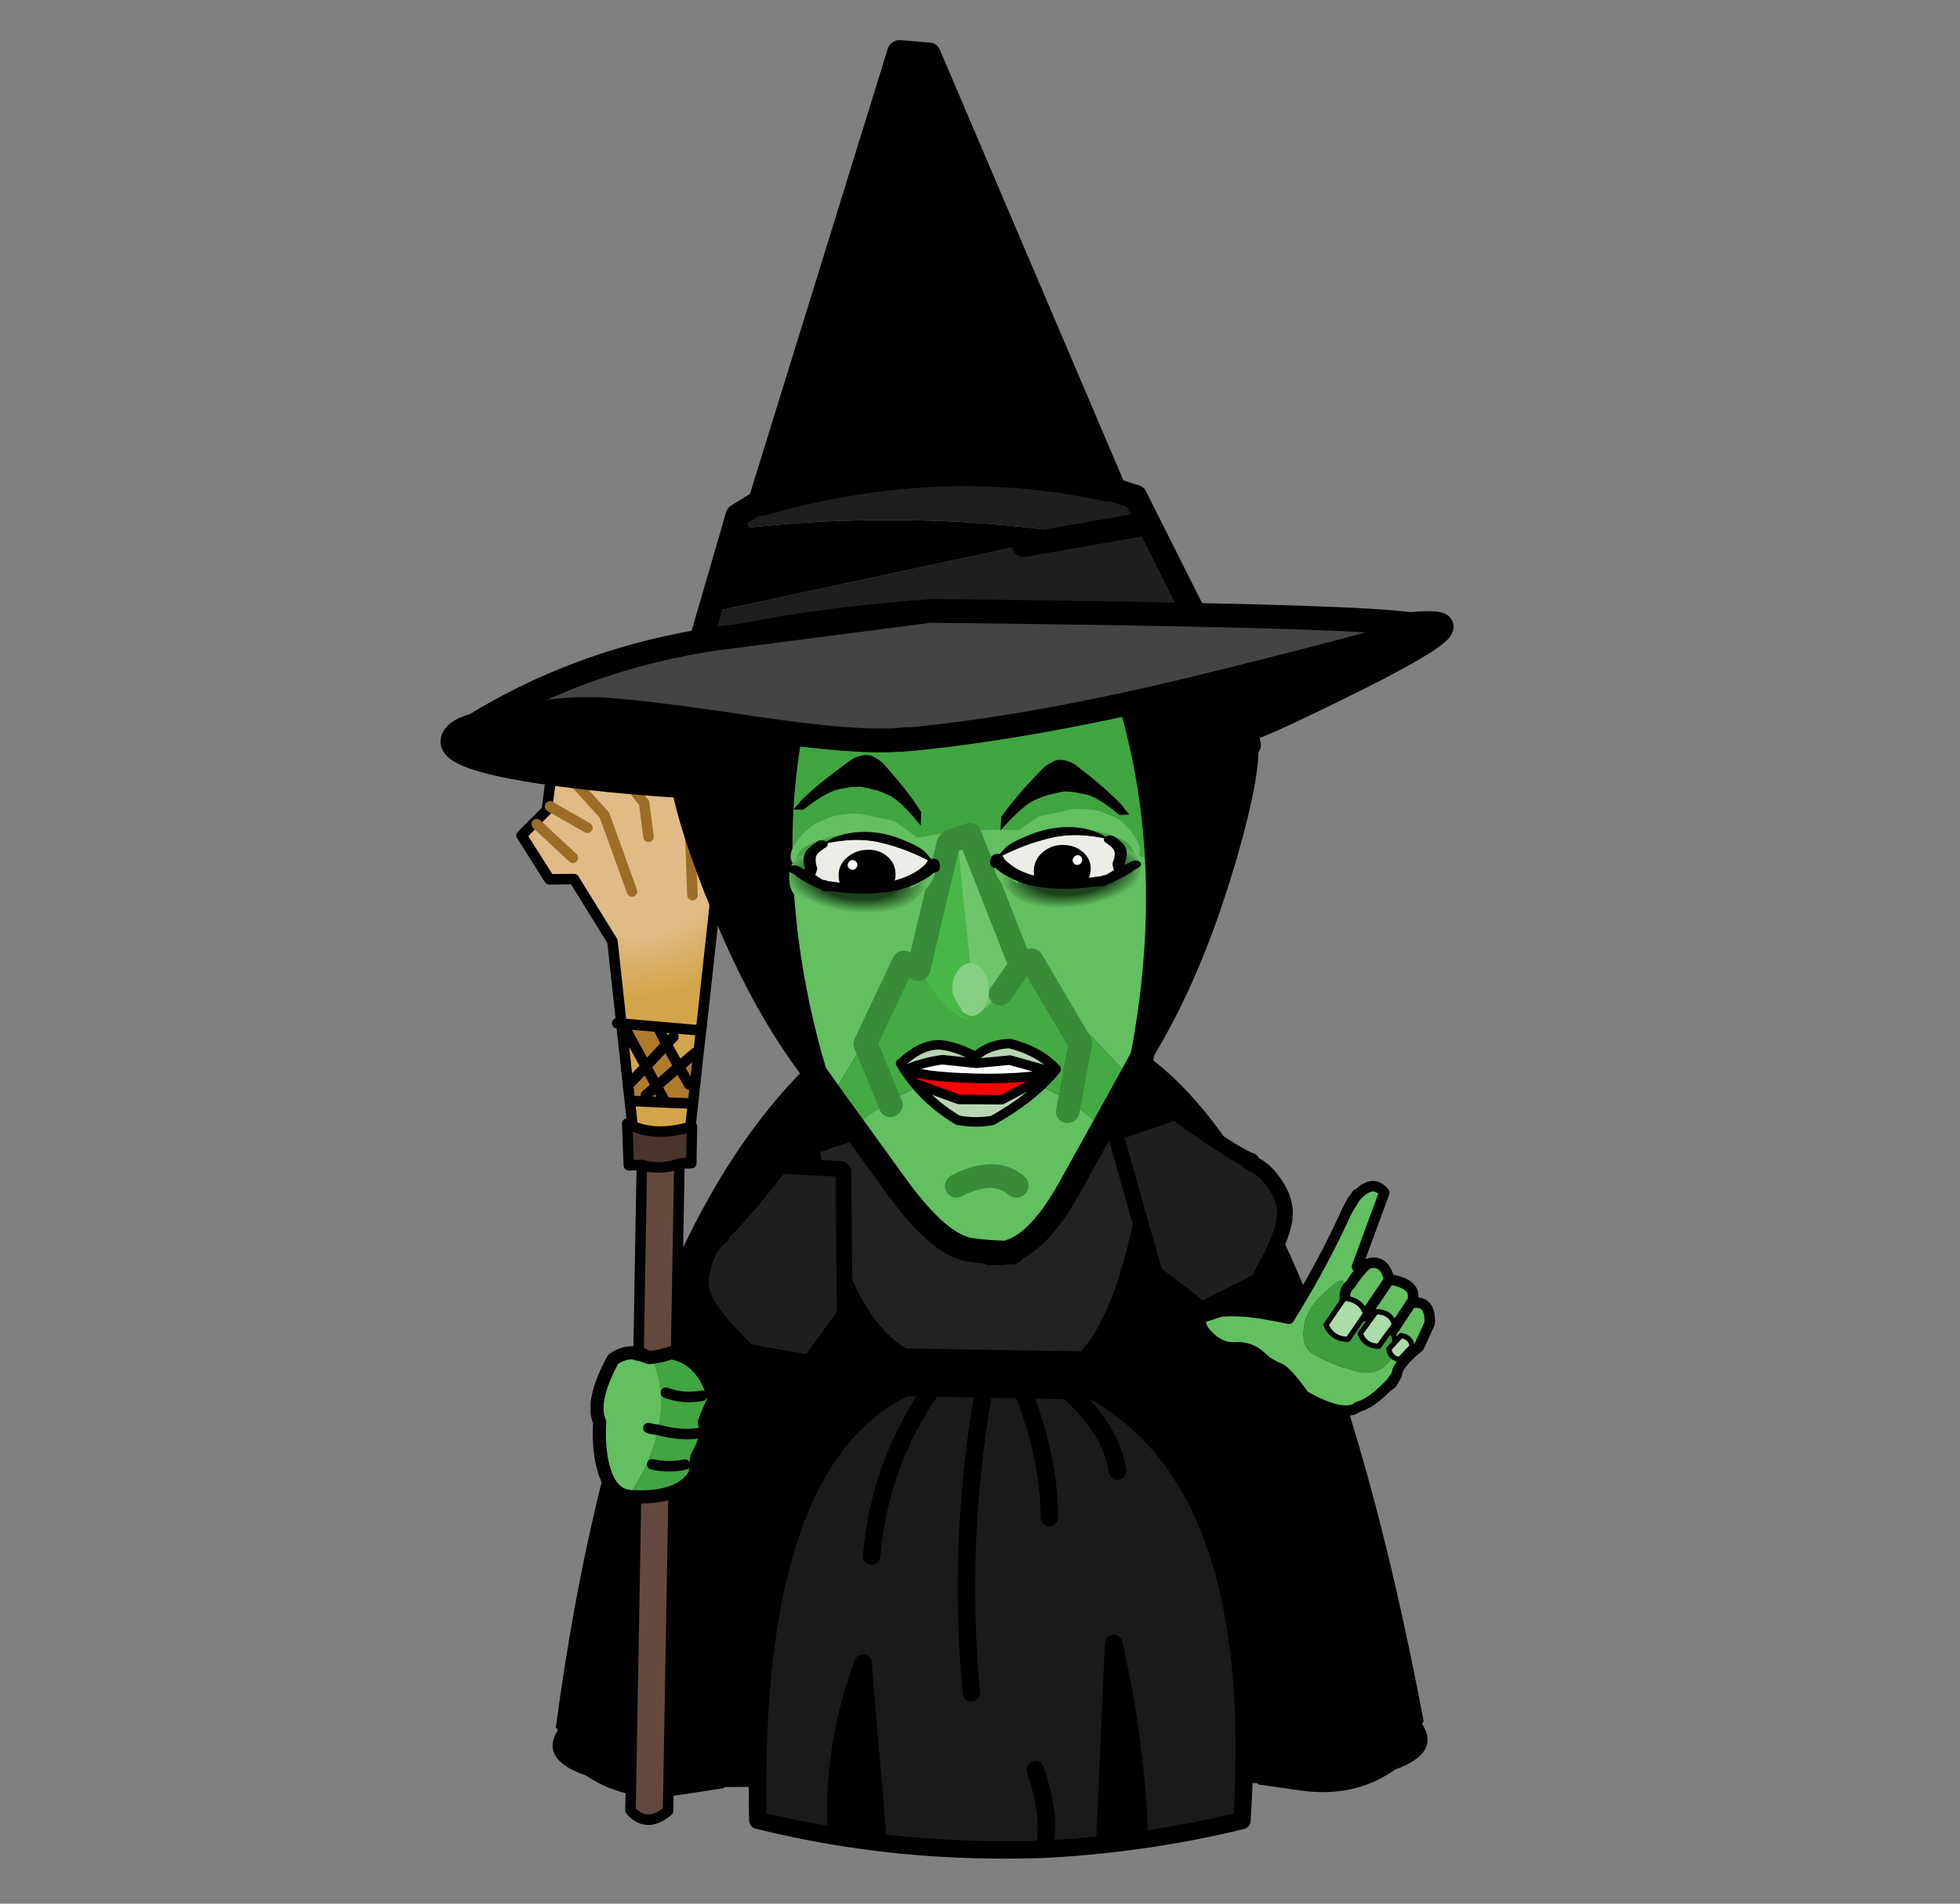 
<svg xmlns="http://www.w3.org/2000/svg" version="1.1" xmlns:xlink="http://www.w3.org/1999/xlink" preserveAspectRatio="none" x="0px" y="0px" width="560px" height="544px" viewBox="0 0 560 544">
<rect x="0" y="0" width="560" height="544" fill="#808080" stroke="none"/>
<defs>
<radialGradient id="Gradient_1" gradientUnits="userSpaceOnUse" cx="0" cy="0" r="38.55" fx="0" fy="0" gradientTransform="matrix( 1, 0, 0, 1, 57.1,-137.35) " spreadMethod="pad">
<stop  offset="47.059%" stop-color="#E0BB85"/>

<stop  offset="77.647%" stop-color="#D3A54B"/>
</radialGradient>

<radialGradient id="Gradient_2" gradientUnits="userSpaceOnUse" cx="0" cy="0" r="26.939" fx="0" fy="0" gradientTransform="matrix( -0.009, 1, -1.409, -0.165, 22.55,46.05) " spreadMethod="pad">
<stop  offset="47.059%" stop-color="#1B431B"/>

<stop  offset="77.647%" stop-color="#62C061"/>
</radialGradient>

<radialGradient id="Gradient_3" gradientUnits="userSpaceOnUse" cx="0" cy="0" r="32.9" fx="0" fy="0" gradientTransform="matrix( 1, 0, 0, 1, 24.65,28.7) " spreadMethod="pad">
<stop  offset="47.059%" stop-color="#62C061"/>

<stop  offset="77.647%" stop-color="#62C061"/>
</radialGradient>

<radialGradient id="Gradient_4" gradientUnits="userSpaceOnUse" cx="0" cy="0" r="28.611" fx="0" fy="0" gradientTransform="matrix( -0.388, -0.922, -1.546, 0.441, 21.85,29) " spreadMethod="pad">
<stop  offset="47.059%" stop-color="#000000"/>

<stop  offset="77.647%" stop-color="#D2CFC7"/>
</radialGradient>

<g id="Duplicate_Items_Folder_body_suit_copy_2_0_Layer1_0_FILL">
<path fill="#000000" stroke="none" d="
M -0.8 -60.6
Q -14.3 -66.15 -28.3 -60.15 -63.272 -30.423 -77 54
L -76.65 54.45
Q -80 59.4 -72.05 62.5 -64.95 67.7 -55.3 66.4
L -48.55 65.65 -48.3 65.45 43 68.5 43.25 68.75 50 70
Q 59.55 71.9 66.75 67.15 74.75 64.6 71.6 59.45
L 71.9 59
Q 56.73 -35.964 26.6 -58.3 12.65 -65.15 -0.8 -60.6 Z"/>
</g>

<g id="Duplicate_Items_Folder_body_suit_copy_2_0_Layer0_0_FILL">
<path fill="#000000" stroke="none" d="
M -29.35 74.75
Q -25.804 75.468 -22.3 76.05
L -24 45.05
Q -29.912 59.749 -29.35 74.75
M 16.6 78
Q 19.592 77.796 22.55 77.5 22.5 60.544 19.1 43.45
L 16.6 78
M 4.55 -1.55
L 4.65 -0.85 12.5 -0.4 16.9 -0.15
Q 16.662 -0.294 16.4 -0.45
L 16.4 -5.15
Q 15.4 -5.343 15.55 -5.5
L -15.2 -7.3 -15.4 -2.05 -10.75 -1.8 -10.45 -2.45 -10.75 -1.8 -1.9 -1.25 4.65 -0.85 4.55 -1.55 Z"/>

<path fill="#222222" stroke="none" d="
M 15.55 -5.5
Q 24.19 -14.095 28.5 -41.75 0.122 -54.744 -30.5 -44.2 -27.588 -14.819 -15.55 -7.3
L -15.2 -7.3 15.55 -5.5 Z"/>

<path fill="#1A1A1A" stroke="none" d="
M 16.9 -0.15
L 12.5 -0.4
Q 19.891 6.901 20.6 13.85 19.891 6.901 12.5 -0.4
L 4.65 -0.85
Q 8.909 10.823 8.7 21.35 8.909 10.823 4.65 -0.85
L -1.9 -1.25
Q -7.267 24.777 -5.55 51 -7.267 24.777 -1.9 -1.25
L -10.75 -1.8
Q -20.188 10.797 -22 26.75 -20.188 10.797 -10.75 -1.8
L -15.4 -2.05
Q -42.347 9.706 -42.8 71.4 -36.074 73.341 -29.35 74.75 -29.912 59.749 -24 45.05
L -22.3 76.05
Q -8.726 78.289 6.1 78.4 7.674 73.268 5.05 64.65 7.674 73.268 6.1 78.4 10.749 78.37 16.6 78
L 19.1 43.45
Q 22.5 60.544 22.55 77.5 31.399 76.631 40.25 74.85 45.564 17.454 16.9 -0.15 Z"/>
</g>

<g id="arm_suit_broom_0_Layer2_0_FILL">
<path fill="#000000" stroke="none" d="
M 15.65 -18.05
L 16 -18.55 6.6 -24.45 5.9 -24.7 3.4 -20.3 8.4 -20.15 3.4 -20.3 -8.7 -21.95 -10.6 -7.55 8.55 -6.55 9.7 -8.1 8.55 -6.55 9.9 -7.4 15.65 -18.05 Z"/>

<path fill="#1E1E1E" stroke="none" d="
M 24.4 -55
Q 21.4 -53.25 18.05 -51.4 11.35 -47.8 9.6 -47.5
L 9.75 -47.05
Q 7.25 -46.55 4.85 -43.7 2.3 -40.75 2.25 -37.7 2.1 -35.1 3.95 -30.05
L 5.8 -25.5 5.9 -24.7 6.6 -24.45 16 -18.55 16.25 -18.4 25.9 -24.45 35.85 -49.95 35.6 -50.45 24.65 -55.5 24.4 -55 Z"/>
</g>

<g id="broom_0_Layer1_0_FILL">
<path fill="#D3A54B" stroke="none" d="
M 47.15 -86.8
L 42.45 -89.1 36.35 -92.15 34.45 -86.15 43.9 -81.25 47.15 -86.8
M 41.05 -106.15
L 40.85 -106.25 37.25 -95 41.8 -96.9 41.05 -106.15
M 47.1 -99.15
L 48.9 -99.95 47.1 -99.15 47.55 -94.3 51.35 -95.45 51.95 -95.1 54.2 -98.9 46.95 -102.9 47.1 -99.15 Z"/>

<path fill="#B07B2D" stroke="none" d="
M 41.8 -96.9
L 42.15 -92.65 47.55 -94.3 47.1 -99.15 41.8 -96.9
M 42.15 -92.65
L 41.8 -96.9 37.25 -95 36.35 -92.15 42.45 -89.1 42.15 -92.65 39.6 -91.9 42.15 -92.65
M 51.95 -95.1
L 51.35 -95.45 47.55 -94.3 47.95 -90.4 47.55 -94.3 42.15 -92.65 42.45 -89.1 47.15 -86.8 51.95 -95.1
M 47.1 -99.15
L 46.95 -102.9 41.05 -106.15 41.8 -96.9 47.1 -99.15 Z"/>

<path fill="url(#Gradient_1)" stroke="none" d="
M 47.45 -154.35
L 44.35 -149.2 38 -146.75 39.45 -136.95 43.75 -135.1 45.65 -121.3 40.85 -106.25 41.05 -106.15 46.95 -102.9 54.2 -98.9 73.85 -132.75 70.3 -147.25 69.65 -147.3 68.3 -136.05 63.15 -123.15 68.3 -136.05 69.65 -147.3 69.95 -147.6
Q 59.65 -158 59.6 -157.95
L 58.3 -157.25 61.85 -142.95 60 -136.7 61.85 -142.95 58.3 -157.25 58.2 -157.55 50.25 -155.2 54 -143.9 52.9 -128.45 54 -143.9 50.25 -155.2 47.45 -154.35
M 41.5 -147.55
L 45.2 -138.9 41.5 -147.55
M 45.2 -149.6
L 50.05 -143 45.2 -149.6 Z"/>
</g>

<g id="broom_0_Layer0_0_FILL">
<path fill="#65483D" stroke="none" d="
M 40.15 -77.4
Q 36.35 -77.6 33.5 -80.05
L -18.3 31.5
Q -16.95 36 -11.8 34.5
L 40.15 -77.4 Z"/>

<path fill="#4A352D" stroke="none" d="
M 42.25 -76.55
L 45.2 -82.9
Q 37.7 -83.8 34.15 -88.4
L 31.2 -81 33.5 -80.05
Q 36.35 -77.6 40.15 -77.4
L 42.25 -76.55 Z"/>
</g>

<g id="arm_suit_broom_0_Layer0_0_FILL">
<path fill="#41A541" stroke="none" d="
M -7.5 -30
Q -9.25 -30.05 -10.8 -30.45 -11.05 -30.2 -11.25 -30.05 -11.25 -26.75 -12.15 -23.55 -13.2 -20.3 -15.3 -17.3 -11.35 -14.4 -8.35 -13.85 -11.35 -14.4 -15.3 -17.3 -17 -14.75 -19.4 -12.4
L -19.4 -12.3 -19.45 -12.3
Q -21.9 -9.9 -25.15 -7.6 -24.95 -7.4 -24.6 -7.3 -16.05 -3.4 -11.75 -6.95 -11.5 -7.6 -11.2 -8.2 -10.75 -9 -10.3 -9.8 -8.25 -11.35 -7.3 -12.95 -7.2 -13.15 -7.1 -13.3 -6.65 -14.35 -6.55 -15.35 -4.85 -17.3 -3.15 -18.65 -3.05 -19.45 -3 -20.25 -2.75 -27.05 -7.5 -30
M -18.75 -11.6
Q -16.15 -9.8 -13 -9.25 -16.15 -9.8 -18.75 -11.6
M -11.25 -23.3
Q -8.65 -20.9 -5.05 -20.2 -8.65 -20.9 -11.25 -23.3 Z"/>

<path fill="#A6CE39" stroke="none" d="
M -10.8 -30.45
Q -11.3 -30.55 -11.75 -30.7
L -11.25 -30.05
Q -11.05 -30.2 -10.8 -30.45 Z"/>

<path fill="#62C061" stroke="none" d="
M -11.75 -30.7
Q -12.15 -31.2 -13.75 -32.3
L -12.7 -31.75
Q -15.1 -33.7 -18.2 -32.95 -25.2 -27.2 -25.05 -22.75 -27.4 -17.8 -27.7 -13.6 -27.95 -9.15 -25.15 -7.6 -21.9 -9.9 -19.45 -12.3
L -19.4 -12.3 -19.4 -12.4
Q -17 -14.75 -15.3 -17.3 -16.1 -17.7 -16.85 -18.3 -16.1 -17.7 -15.3 -17.3 -13.2 -20.3 -12.15 -23.55 -11.25 -26.75 -11.25 -30.05
L -11.75 -30.7 Z"/>
</g>

<g id="Duplicate_Items_Folder_head_copy_5_7_Layer8_0_FILL">
<path fill="#000000" stroke="none" d="
M 3.8 -92.35
L 14.2 -94.3
Q -21.15 -101.25 -56.65 -99
L -57.3 -99.05 -62.7 -81.7 3.8 -92.35
M 22.1 -102.95
L 22.9 -103.25 -14.65 -196.75 -20.9 -197.6 -51.65 -104.5 -51.05 -104
Q -13.4 -112.75 22.1 -102.95 Z"/>

<path fill="#1E1E1E" stroke="none" d="
M 23.05 -102.9
L 22.9 -103.25 22.1 -102.95
Q -13.4 -112.75 -51.05 -104
L -51.65 -104.5 -56.45 -101.85 -56.65 -99
Q -21.15 -101.25 14.2 -94.3
L 3.8 -92.35 29.2 -95.4 3.8 -92.35 -62.7 -81.7 -64.95 -74.45 -64.45 -73.95 -12.15 -66.8 40.95 -72.65 27.4 -101.25 23.05 -102.9 Z"/>
</g>

<g id="Duplicate_Items_Folder_head_copy_5_7_Layer7_0_FILL">
<path fill="#000000" stroke="none" d="
M 59.15 -54.15
Q 91.45 -67.6 91.5 -70.35 91.55 -73.15 59.35 -68.45 27.15 -63.75 -14.1 -61.15 -55.35 -58.55 -85.15 -60.8 -115 -63.1 -117.05 -58.15 -119.15 -53.25 -87.85 -48.1 -56.6 -42.95 -14.85 -41.85 26.85 -40.75 59.15 -54.15 Z"/>
</g>

<g id="Duplicate_Items_Folder_head_copy_5_7_Layer6_0_FILL">
<path fill="#000000" stroke="none" d="
M -49.1 -67.2
Q -66.25 -60.6 -69.1 -51.25
L -68.85 -51.15
Q -70.05 -45.1 -62.25 -23.65 -62.1 -23.25 -61.95 -22.9 -54.4 -1.95 -44.3 13.05
L -42.95 12.65
Q -47.6 -5.85 -48.3 -23.05 -49.25 -45.3 -43.55 -65.45 -43 -67.45 -42.35 -69.45 -46.15 -68.35 -49.1 -67.2
M 24.95 -67.05
L 24 -63.7
Q 30.15 -44.6 30.8 -24 31.4 -5.3 27.45 14.7
L 27.75 14.75
Q 37.4 -0.45 44.3 -21.9 44.65 -23.05 45.05 -24.15 51.1 -43.75 49.8 -49.45
L 50 -49.55
Q 46.75 -58.95 29.35 -65.55 27.35 -66.3 24.95 -67.05 Z"/>

<path fill="#44AB43" stroke="none" d="
M 18.5 31.3
Q 21.4 26.35 24.5 21.05
L 3.85 -2.4 -10.05 5.25 -21.15 -5.6 -38.5 21.6
Q -36.25 24.95 -34 28.2 -5.75 7.25 18.5 31.3 Z"/>

<path fill="#62C061" stroke="none" d="
M 11.7 42.85
Q 14.95 37.35 18.5 31.3 -5.75 7.25 -34 28.2 -29.25 35.2 -24.7 41.85 -16.35 53.9 -10.05 55.4 -7.45 56 -2.4 56.45
L -2.35 56.45
Q -2.3 56.45 -2.2 56.45 -1.95 56.3 -1.65 56.25 4.95 54.6 11.7 42.85
M 27.25 15.6
Q 27.35 15.1 27.45 14.7 31.4 -5.3 30.8 -24 -7.7 -42.15 -48.3 -23.05 -47.6 -5.85 -42.95 12.65 -42.4 14.6 -41.9 16.55
L -41.85 16.6
Q -40.2 19.1 -38.5 21.6
L -21.15 -5.6 -10.05 5.25 3.85 -2.4 24.5 21.05
Q 24.75 20.6 25 20.2 26 18.45 27 16.75 27.15 16.1 27.25 15.6 Z"/>

<path fill="#41A541" stroke="none" d="
M 24 -63.7
Q 23.35 -65.8 22.6 -67.75 14.4 -70.15 -8.05 -68.65 -8.1 -68.65 -8.15 -68.65 -9.85 -68.6 -11.55 -68.4 -9.85 -68.6 -8.15 -68.65
L -8.3 -70.15
Q -33.75 -72.1 -42.35 -69.45 -43 -67.45 -43.55 -65.45 -49.25 -45.3 -48.3 -23.05 -7.7 -42.15 30.8 -24 30.15 -44.6 24 -63.7 Z"/>
</g>

<g id="Duplicate_Items_Folder_head_copy_5_7_Layer5_0_FILL">
<path fill="#FF0000" stroke="none" d="
M -11.7 23.65
L -2.65 24.2 7.7 19.3
Q 0.5 20.1 -8.6 19.35 -20.75 18.35 -22.3 16.6
L -23.05 16.75
Q -22.75 17.2 -22.45 17.65 -21.75 18.7 -20.95 19.75
L -11.7 23.65 Z"/>

<path fill="#FFFFFF" stroke="none" d="
M 7.7 19.3
L 7.75 19.25 7.85 18.85 -0.85 15.95 -7.85 16.25 -15 15.1
Q -18.85 15.4 -22.3 16.6 -20.75 18.35 -8.6 19.35 0.5 20.1 7.7 19.3 Z"/>

<path fill="#BAD4B4" stroke="none" d="
M 7.95 19.5
L 7.7 19.3 -2.65 24.2 -11.7 23.65 -20.95 19.75
Q -17.3 24.5 -12 28 -8.35 28.9 -4.7 28.45 3.15 24.55 7.95 19.5
M 8.35 19.05
Q 8.65 18.7 8.9 18.4 5.4 14.35 -0.85 12.45 -5.2 12.4 -8.1 14.8 -13.85 11.55 -17 11.95 -20.2 12.3 -23.5 15.15
L -23.85 15.35
Q -23.45 16.05 -23.05 16.75
L -22.3 16.6
Q -18.85 15.4 -15 15.1
L -7.85 16.25 -0.85 15.95 7.85 18.85 8.35 19.05 Z"/>
</g>

<g id="Duplicate_Items_Folder_head_copy_5_7_Layer3_0_FILL">
<path fill="#86CF85" stroke="none" d="
M -9.8 6.45
Q -9.65 6.6 -9.5 6.75 -9.55 6.65 -9.95 6.25 -9.9 6.35 -9.8 6.45
M -8.9 -4.95
Q -10.4 -4.95 -11.55 -3.45 -12.7 -1.85 -12.75 0.45 -12.75 1.55 -11.5 3.8 -11.45 3.85 -11.4 3.9 -11.35 4.05 -11.25 4.15 -10.95 4.7 -10.55 5.35 -9 6.25 -8.95 6.25 -8.4 6.3 -7.9 6.15 -7.4 5.95 -6.9 5.55
L -2.55 1.85 -6.2 4.75
Q -5.05 3.15 -5 0.85 -5 -1.45 -6.1 -3.15 -7.2 -4.85 -8.8 -4.95 -8.85 -4.95 -8.9 -4.95 Z"/>

<path fill="#6DC66C" stroke="none" d="
M -11.25 4.15
Q -11.35 4.05 -11.4 3.9
L -11.8 3.65
Q -11.55 3.9 -11.25 4.15
M -8.6 -31.95
L -11.2 -31.2 -8.9 -4.95
Q -8.85 -4.95 -8.8 -4.95 -7.2 -4.85 -6.1 -3.15 -5 -1.45 -5 0.85 -5.05 3.15 -6.2 4.75
L -2.55 1.85 1.75 -3.95 -8.6 -31.95 Z"/>

<path fill="#49B748" stroke="none" d="
M -11.2 -31.2
L -12.65 -30.8 -13.1 -30.35 -19.75 -4.25
Q -13.25 6.55 -9.5 6.95 -9.65 6.75 -9.8 6.55 -10.05 6.35 -10.3 6.15
L -9.95 6.4 -10 6.35 -12.35 4.35
Q -12.7 4.1 -13 3.9 -12.8 4 -12.6 4.15
L -13 3.8 -12.45 4.25
Q -11.9 4.55 -11.4 4.85 -12.5 3.8 -14.1 2.3 -12.15 4.05 -11.05 5.05 -10.8 5.2 -10.55 5.35 -10.95 4.7 -11.25 4.15 -11.55 3.9 -11.8 3.65
L -11.4 3.9
Q -11.45 3.85 -11.5 3.8 -12.75 1.55 -12.75 0.45 -12.7 -1.85 -11.55 -3.45 -10.4 -4.95 -8.9 -4.95
L -11.2 -31.2 Z"/>
</g>

<g id="eye_blink_14_Layer3_0_FILL">
<path fill="url(#Gradient_2)" stroke="none" d="
M 49.15 48.65
Q 49.8 47.75 49.65 47.75 48.55 49 46.85 50.3 46.689 50.461 46.5 50.6 46.269 50.881 46 51.15 45.6 51.6 45.2 51.9 45.123 51.784 45.85 47.1 46.104 45.724 46.4 43.95
L 45.9 45.25
Q 45.451 46.241 44.95 47 41.874 52.148 37.5 48.9 32.05 44.85 24 51.05 16 57.2 9.55 51.5 5.3 46.6 4.8 42.4 4.5 38.2 5.45 33.35 4.8 29 4.05 27.25 3.65 27.6 3.25 28.1 -1.954 33.549 -0.05 30.9 -0.169 31.069 -0.4 31.3 -1.392 32.202 -2.2 33.35 -2.991 34.54 -3.6 36 -4.916 39.298 -5.05 43.95 -5.35 52.6 -2.2 56.95 1 61.4 8.05 68.3
L 22.4 71.4
Q 32.95 70.95 38.3 66.35 44.35 63.7 51.05 53.15 57.5 42.8 54.6 37.6 54.176 38.951 53.55 40.55 53.355 41.009 53.15 41.5 52.4 45.9 49.6 48.2 49.4 48.5 49.15 48.65 Z"/>

<path fill="url(#Gradient_3)" stroke="none" d="
M 44.45 45.65
Q 44.68 46.625 44.95 47 45.451 46.241 45.9 45.25
L 46.4 43.95
Q 46.104 45.724 45.85 47.1 46.374 46.641 46.95 45.2
L 47.45 43.9
Q 46.758 48.717 46.5 50.6 46.689 50.461 46.85 50.3 48.55 49 49.65 47.75 49.8 47.75 49.15 48.65 49.4 48.5 49.6 48.2 52.4 45.9 53.15 41.5 53.355 41.009 53.55 40.55 53.763 38.397 53.6 35.8 53 27.1 49.6 22.35 46.05 17.65 38.65 10
L 24.55 5.5
Q 14.5 5.05 9.8 9.25 4.2 11.35 -1.2 21.5 -6.03 30.608 -3.6 36 -2.991 34.54 -2.2 33.35 -1.612 31.55 -0.8 29.45 1 25 9.05 21.3 17.15 17.55 24.55 17.7 31.9 17.9 38.8 26.85 43.4 32.2 44.25 36.5 44.95 40.75 44.45 45.65 Z"/>
</g>

<g id="eye_blink_14_Layer2_0_FILL">
<path fill="#333333" stroke="none" d="
M 8.45 49.7
Q 8.65 49.85 8.8 49.65 8.4 49.5 7.9 49.25 8.2 49.5 8.45 49.7
M 8.8 49.65
Q 8.65 49.85 8.45 49.7 9.1 50.5 9.9 51.2
L 9.95 51.05 9.4 50
Q 9.1 49.9 8.8 49.65 Z"/>

<path fill="#EDECE7" stroke="none" d="
M 9.65 50.05
Q 9.65 50.195 9.75 50.25 9.75 50.3 9.8 50.3
L 9.9 50.35 10.05 50.3
Q 9.85 50.2 9.65 50.05
M 9.55 49.9
Q 9.6 50 9.65 50.05 9.85 50.2 10.05 50.3
L 10.1 50.25 10.2 50.3
Q 9.65 49.65 9.05 49.1 9.3 49.5 9.55 49.9
M 54.55 36.2
L 54.55 36.1
Q 44.15 27.35 32.65 23.35 22.35 19.6 8.5 24.5 4.05 28.6 3.6 32.05 3.15 35.45 4.1 39.5 6.95 45.1 9.05 49.1 9.65 49.65 10.2 50.3
L 10.4 50.25
Q 19.05 52.2 26.3 52.15 41.5 52 50.8 42.45 52.75 40.35 54.5 37.8
L 54.25 36.65
Q 54.4 36.45 54.55 36.2 Z"/>

<path fill="#C3C2AF" stroke="none" d="
M 9.75 50.25
Q 9.65 50.195 9.65 50.05 9.3 49.8 8.9 49.55 8.9 49.7 8.8 49.65 9.1 49.9 9.4 50 9.548 50.148 9.75 50.25
M 7.7 48.95
Q 7.75 49.1 7.8 49.2 7.9 49.2 7.9 49.25 8.4 49.5 8.8 49.65 8.9 49.7 8.9 49.55 8.1 49.15 7.7 48.95
M 2.7 44.45
L 3.6 45.2
Q 6.3 47.45 7.25 48.45 7.35 48.6 7.4 48.65 7.65 48.85 7.7 48.95 8.1 49.15 8.9 49.55 8.95 49.5 8.95 49.45 9 49.3 9.05 49.1 6.95 45.1 4.1 39.5 3.45 43.05 2.7 44.45 Z"/>

<path fill="#000000" stroke="none" d="
M 10.4 50.25
L 10.2 53
Q 18.4 53.6 26.3 52.15 19.05 52.2 10.4 50.25
M 54.75 39.25
L 54.8 39.65 54.85 39.65 54.75 39.25
M 54.5 37.8
Q 52.75 40.35 50.8 42.45 52.8 41.15 54.8 39.65
L 54.75 39.25 54.5 37.8
M 54.7 35.95
Q 53.85 33.4 51.55 29.6 49.25 25.85 41 21 32.65 16.1 23.95 16.85 15.05 17.7 8.5 24.5 22.35 19.6 32.65 23.35 44.15 27.35 54.55 36.1 54.6 36.05 54.7 36
L 54.7 35.95 Z"/>

<path fill="url(#Gradient_4)" stroke="none" d="
M 9.05 49.1
Q 9 49.3 8.95 49.45 9.35 49.65 9.55 49.9 9.3 49.5 9.05 49.1
M 7.8 49.2
Q 7.75 49.1 7.7 48.95 6.7 48.4 7.8 49.2 Z"/>
</g>

<g id="eye_blink_14_Layer1_0_FILL">
<path fill="#000000" stroke="none" d="
M 18.7 33
Q 15.2 37.85 15.45 44.5 15.4 48.35 17.85 54
L 37.2 51.55
Q 39.05 47.7 39.05 42.75 38.9 36 35.5 31.8 32 27.45 27.05 27.9 22.15 28.3 18.7 33
M 19.95 39.55
Q 19.646 39.094 19.45 38.55 19.325 38.067 19.3 37.5 19.3 36.25 19.85 35.3 20.45 34.35 21.2 34.35 21.716 34.35 22.05 34.6 22.358 34.78 22.55 35.1 22.9 35.65 23.1 36.35 23.2 36.75 23.2 37.15 23.15 38.4 22.65 39.25 22.25 39.95 21.75 40.15 21.55 40.2 21.3 40.2 20.5 40.25 19.95 39.55 Z"/>

<path fill="#FFFFFF" stroke="none" d="
M 19.45 38.55
Q 19.646 39.094 19.95 39.55 20.5 40.25 21.3 40.2 21.55 40.2 21.75 40.15 22.25 39.95 22.65 39.25 23.15 38.4 23.2 37.15 23.2 36.75 23.1 36.35 22.9 35.65 22.55 35.1 22.358 34.78 22.05 34.6 21.716 34.35 21.2 34.35 20.45 34.35 19.85 35.3 19.3 36.25 19.3 37.5 19.325 38.067 19.45 38.55 Z"/>
</g>

<g id="Duplicate_Items_Folder_head_copy_5_7_Layer1_0_FILL">
<path fill="#000000" stroke="none" d="
M -44.3 -40.75
L -44.2 -40.7
Q -45 -39.95 -45.6 -39.3
L -43.55 -39.1
Q -38.55 -42.7 -35.85 -43.05 -32.95 -43.45 -32.55 -43.35 -31.35 -43.3 -31.2 -43.3 -29.75 -42.95 -28.55 -42.5 -28.05 -42.55 -25.35 -41.15 -22.9 -39.85 -18.85 -34.45
L -18.7 -37.3
Q -20.65 -40.6 -23.5 -44.2
L -26.4 -47.8
Q -27.4 -48.85 -28.4 -49.35 -28.9 -49.8 -29.55 -49.85 -31.2 -50.15 -33.2 -49.15
L -36.85 -46.65
Q -41.3 -43.6 -44.3 -40.75
M 23 -34.45
L 25.1 -34.4
Q 24.55 -35.15 23.85 -36
L 23.95 -36.05
Q 21.25 -39.15 17.2 -42.7
L 13.85 -45.55
Q 11.95 -46.8 10.3 -46.7 9.6 -46.7 9.05 -46.3 8.05 -45.95 6.95 -45
L 3.65 -41.75
Q 0.45 -38.4 -1.85 -35.4
L -2.05 -32.55
Q 2.6 -37.45 5.15 -38.5 8 -39.55 8.45 -39.5 9.7 -39.75 11.25 -40 11.4 -40.05 12.55 -39.9 12.95 -39.95 15.8 -39.2 18.45 -38.6 23 -34.45 Z"/>
</g>

<g id="Duplicate_Items_Folder_head_copy_5_7_Layer0_0_FILL">
<path fill="#333333" stroke="none" d="
M -22.85 -52.7
Q -21.95 -52.75 -21.05 -52.75
L -21.5 -52.85 -22.85 -52.7 Z"/>

<path fill="#444444" stroke="none" d="
M 86.6 -70.35
Q 90.05 -72 37.2 -75.9 10.75 -77.85 -16.3 -79.55
L -16.35 -79.55 -16.75 -79.5 -55.7 -76.55 -61.1 -76.15
Q -61.55 -76.1 -62.05 -76.05 -63.5 -75.95 -64.9 -75.75 -91.3 -72.6 -113.1 -60.35
L -112.75 -59.7
Q -110.2 -60.65 -105.85 -61.5 -97.15 -63.25 -88.15 -62.75 -80.25 -62.3 -54.9 -57.1 -30.25 -52.05 -21.5 -52.85
L -21.05 -52.75
Q 6.45 -53.85 44.15 -61.2 83.1 -68.75 86.6 -70.35 Z"/>
</g>

<g id="Duplicate_Items_Folder_arm_suit_copy_2_0_Layer2_0_FILL">
<path fill="#000000" stroke="none" d="
M 6 -27.3
L 5.9 -26.6 10.6 -26.45 5.9 -26.6 4.6 -13.2 10.75 -12.85 11.9 -14.4 10.75 -12.85 12.1 -13.7 17.85 -24.35 18.2 -24.85 8.8 -30.75 8.1 -31 6 -27.3
M 5.9 -26.6
L 5.6 -26.6 -6.5 -28.25 -8.4 -13.85 4.6 -13.2 5.9 -26.6
M 5.6 -26.6
L 5.9 -26.6 6 -27.3 5.6 -26.6 Z"/>

<path fill="#1E1E1E" stroke="none" d="
M 28.1 -30.75
L 30.5 -36.95 7.15 -39.2 6.7 -34.9 8 -31.8 8.1 -31 8.8 -30.75 18.2 -24.85 18.45 -24.7 28.1 -30.75
M 26.85 -61.8
L 26.6 -61.3
Q 23.6 -59.55 20.25 -57.7 13.55 -54.1 11.8 -53.8
L 11.95 -53.35
Q 9.45 -52.85 7.05 -50 4.5 -47.05 4.45 -44 4.3 -41.4 6.15 -36.35
L 6.7 -34.9 7.15 -39.2 30.5 -36.95 38.05 -56.25 37.8 -56.75 26.85 -61.8 Z"/>
</g>

<g id="Duplicate_Items_Folder_arm_suit_copy_2_0_Layer1_0_FILL">
<path fill="#358635" stroke="none" d="
M -7.35 -27.65
Q -7.314 -29.39 -8.15 -31.4 -8.043 -30.08 -7.35 -27.65 Z"/>

<path fill="#3F9E3F" stroke="none" d="
M -15.8 -26
Q -15.836 -25.988 -15.9 -26 -16.891 -24.039 -18 -24.25 -17.88 -24.231 -17.7 -24.25
L -18.25 -24.3
Q -18.442 -24.393 -18.65 -24.55 -19.059 -23.032 -19.15 -22.15 -19.4 -19.3 -17.2 -17.1 -14.95 -14.851 -10.2 -16.1 -5.401 -17.297 -3.25 -18.45 -1.091 -19.606 -1.25 -23.4 -1.421 -27.144 -5.55 -31.4 -8.373 -34.323 -8.15 -31.4 -7.314 -29.39 -7.35 -27.65 -8.175 -27.482 -9.5 -27.15 -10.821 -26.821 -11.75 -24.8 -12.151 -25.796 -12.55 -26.5
L -12.55 -26.45
Q -14.2 -26.5 -15.8 -26 Z"/>

<path fill="#62C061" stroke="none" d="
M -15.9 -26
Q -15.836 -25.988 -15.8 -26 -14.2 -26.5 -12.55 -26.45
L -16.6 -33.9
Q -21.5 -33.55 -21.4 -30.9
L -21.45 -30.4 -18.25 -24.3 -17.7 -24.25
Q -17.88 -24.231 -18 -24.25 -16.891 -24.039 -15.9 -26
M -16.3 -34.5
L -16.6 -33.9 -12.55 -26.45 -12.55 -26.5
Q -11.691 -28.202 -10.55 -28.5 -9.35 -28.8 -8.6 -28.95 -8.044 -31.007 -9.3 -32.2 -10.2 -34.15 -12 -36.35 -14.85 -37.75 -16.3 -34.5
M -10.35 -35.75
L -10.3 -35.75 -10.65 -35.9
Q -10.541 -35.854 -10.45 -35.8 -10.4 -35.8 -10.35 -35.75
M 5.75 -24.95
Q 5.625 -24.916 5.5 -24.9 3.682 -24.77 1.75 -24.55 -3.798 -35.796 -7.25 -46
L -8.55 -48.8
Q -11.439 -52.866 -14 -50.25
L -10.2 -35.7
Q -10.236 -35.736 -10.3 -35.75
L -10.35 -35.75
Q -10.4 -35.8 -10.45 -35.8 -10.541 -35.854 -10.65 -35.9 -10.884 -36.049 -11.15 -36.2 -9.082 -33.618 -8.15 -31.4 -8.373 -34.323 -5.55 -31.4 -1.421 -27.144 -1.25 -23.4 -1.091 -19.606 -3.25 -18.45 -5.401 -17.297 -10.2 -16.1 -14.95 -14.851 -17.2 -17.1 -19.4 -19.3 -19.15 -22.15 -19.059 -23.032 -18.65 -24.55
L -21.6 -29.3 -21.55 -29.9
Q -24.8 -30.6 -25.05 -26.35
L -23.45 -21.65
Q -19.603 -17.856 -19.75 -15.9
L -18.8 -14.25
Q -18.5 -13.9 -18.2 -13.5 -17.75 -12.95 -17.25 -12.4 -15 -9.85 -12.95 -9.1 -10.55 -6.7 -2.6 -10.2 1.15 -14.5 2.6 -14.95 3.486 -15.186 4.85 -15.85
L 4.95 -16.7 4.9 -15.85
Q 5.6 -16.3 6.5 -16.95 8.7 -18.6 11.6 -18.1 14.45 -17.65 17.2 -20.25 18.55 -21.5 18.55 -23
L 14.95 -24.6 15.55 -24.5
Q 11.296 -25.429 5.75 -24.95 Z"/>
</g>

<g id="Duplicate_Items_Folder_arm_suit_copy_2_0_Layer0_0_FILL">
<path fill="#ABDDAA" stroke="none" d="
M -17.75 -20.65
L -19.85 -23.45
Q -21.75 -23.3 -22.15 -21.6
L -20 -18.85
Q -18.25 -18.95 -17.75 -20.65
M -8.35 -29.45
Q -11.5 -29.55 -12.7 -26.95
L -9.85 -21.75
Q -6.85 -21.45 -5.4 -24.1
L -8.35 -29.45
M -14.65 -27.5
Q -17.45 -27.75 -18.4 -25.4
L -15.8 -21
Q -13.2 -20.75 -12.05 -23.05
L -14.65 -27.5 Z"/>
</g>

<path id="Duplicate_Items_Folder_body_suit_copy_2_0_Layer0_0_1_STROKES" stroke="#000000" stroke-width="3" stroke-linejoin="round" stroke-linecap="round" fill="none" d="
M 15.55 -5.5
L 16.25 -5.45
M 4.55 -1.55
L 4.675 -0.85 12.525 -0.375 16.925 -0.125
Q 16.662 -0.294 16.4 -0.45
L 16.4 -5.15
Q 15.4 -5.343 15.55 -5.5
L -15.2 -7.275 -15.4 -2.05 -10.725 -1.775 -10.45 -2.45
M 15.55 -5.5
Q 24.19 -14.095 28.525 -41.725 0.122 -54.744 -30.475 -44.175 -27.588 -14.819 -15.55 -7.3
L -15.2 -7.275
M 5.05 64.65
Q 7.674 73.268 6.1 78.4 10.749 78.37 16.6 78
L 19.1 43.45
Q 22.5 60.544 22.575 77.5 31.399 76.631 40.25 74.85 45.564 17.454 16.925 -0.125
M 16.6 78
Q 19.592 77.796 22.575 77.5
M 4.675 -0.85
Q 8.909 10.823 8.7 21.35
M 12.525 -0.375
Q 19.891 6.901 20.6 13.85
M -10.725 -1.775
L -1.9 -1.25 4.675 -0.85
M -29.325 74.75
Q -25.804 75.468 -22.275 76.05
L -24 45.05
Q -29.912 59.749 -29.325 74.75 -36.074 73.341 -42.8 71.4 -42.347 9.706 -15.4 -2.05
M -1.9 -1.25
Q -7.267 24.777 -5.55 51
M -10.725 -1.775
Q -20.188 10.797 -22 26.75
M -22.275 76.05
Q -8.726 78.289 6.1 78.4"/>

<path id="arm_suit_broom_0_Layer2_0_1_STROKES" stroke="#000000" stroke-width="3" stroke-linejoin="round" stroke-linecap="round" fill="none" d="
M 24.4 -55
Q 21.4 -53.25 18.05 -51.4 11.35 -47.8 9.6 -47.5
M 9.75 -47.05
Q 7.25 -46.55 4.85 -43.7 2.3 -40.75 2.25 -37.7 2.1 -35.1 3.95 -30.05
L 5.8 -25.5
M 6.6 -24.45
L 16 -18.55 16.25 -18.4 25.9 -24.45 35.85 -49.95
M 35.6 -50.45
L 24.65 -55.5
M 15.65 -18.05
L 16.25 -18.4
M 5.9 -24.7
L 3.4 -20.3 8.4 -20.15
M 8.55 -6.55
L 9.7 -8.1
M 9.9 -7.4
L 15.65 -18.05
M 3.4 -20.3
L -8.7 -21.95 -10.6 -7.55 8.55 -6.55"/>

<path id="broom_0_Layer1_0_1_STROKES" stroke="#000000" stroke-width="2" stroke-linejoin="round" stroke-linecap="round" fill="none" d="
M 50.25 -155.2
L 47.45 -154.35 44.35 -149.2 38 -146.75 39.45 -136.95 43.75 -135.1 45.65 -121.3 40.85 -106.25 41.05 -106.15 46.95 -102.9 54.2 -98.9 73.85 -132.75 70.3 -147.25
M 50.25 -155.2
L 58.2 -157.55 59.6 -157.95
Q 59.65 -158 69.95 -147.6 70.1 -147.45 70.3 -147.25
M 48.9 -99.95
L 47.1 -99.15 46.95 -102.9
M 40.85 -106.25
L 40.15 -106.65
M 54.2 -98.9
L 51.95 -95.1
M 39.6 -91.9
L 42.15 -92.65 41.8 -96.9 37.25 -95 36.35 -92.15 42.45 -89.1 42.15 -92.65 47.55 -94.3 47.1 -99.15 41.8 -96.9 41.05 -106.15
M 47.95 -90.4
L 47.55 -94.3 51.35 -95.45
M 42.45 -89.1
L 47.15 -86.8 51.95 -95.1
M 47.15 -86.8
L 43.9 -81.25 34.45 -86.15 36.35 -92.15
M 37.25 -95
L 40.85 -106.25"/>

<path id="broom_0_Layer1_0_2_STROKES" stroke="#9C6D27" stroke-width="2" stroke-linejoin="round" stroke-linecap="round" fill="none" d="
M 69.65 -147.3
L 68.3 -136.05 63.15 -123.15
M 50.25 -155.2
L 54 -143.9 52.9 -128.45
M 41.5 -147.55
L 45.2 -138.9
M 58.3 -157.25
L 61.85 -142.95 60 -136.7
M 45.2 -149.6
L 50.05 -143"/>

<path id="broom_0_Layer0_0_1_STROKES" stroke="#000000" stroke-width="2" stroke-linejoin="round" stroke-linecap="round" fill="none" d="
M 33.5 -80.05
L 31.2 -81 34.15 -88.4
Q 37.7 -83.8 45.2 -82.9
L 42.25 -76.55 40.15 -77.4 -11.8 34.5
Q -16.95 36 -18.3 31.5
L 33.5 -80.05
Q 36.35 -77.6 40.15 -77.4"/>

<path id="arm_suit_broom_0_Layer0_0_1_STROKES" stroke="#000000" stroke-width="2.5" stroke-linejoin="round" stroke-linecap="round" fill="none" d="
M -11.75 -30.7
Q -12.15 -31.2 -13.75 -32.3
M -12.7 -31.75
Q -15.1 -33.7 -18.2 -32.95 -25.2 -27.2 -25.05 -22.75 -27.4 -17.8 -27.7 -13.6 -27.95 -9.15 -25.15 -7.6
M -11.75 -30.7
Q -11.3 -30.55 -10.8 -30.45 -9.25 -30.05 -7.5 -30 -2.75 -27.05 -3 -20.25 -3.05 -19.45 -3.15 -18.65 -4.85 -17.3 -6.55 -15.35 -6.65 -14.35 -7.1 -13.3 -7.2 -13.15 -7.3 -12.95 -8.25 -11.35 -10.3 -9.8 -10.75 -9 -11.2 -8.2 -11.5 -7.6 -11.75 -6.95 -16.05 -3.4 -24.6 -7.3 -24.95 -7.4 -25.15 -7.6"/>

<path id="arm_suit_broom_0_Layer0_0_2_STROKES" stroke="#000000" stroke-width="1.25" stroke-linejoin="round" stroke-linecap="round" fill="none" d="
M -12.7 -31.75
L -13.75 -32.3"/>

<path id="arm_suit_broom_0_Layer0_0_3_STROKES" stroke="#000000" stroke-width="2" stroke-linejoin="round" stroke-linecap="round" fill="none" d="
M -15.3 -17.3
Q -16.1 -17.7 -16.85 -18.3
M -18.75 -11.6
Q -16.15 -9.8 -13 -9.25
M -11.25 -23.3
Q -8.65 -20.9 -5.05 -20.2
M -8.35 -13.85
Q -11.35 -14.4 -15.3 -17.3"/>

<path id="Duplicate_Items_Folder_head_copy_5_7_Layer8_0_1_STROKES" stroke="#000000" stroke-width="5" stroke-linejoin="round" stroke-linecap="round" fill="none" d="
M -64.45 -73.95
L -12.15 -66.8 40.95 -72.65 27.4 -101.25 23.05 -102.9 22.9 -103.25
M 22.1 -102.95
Q -13.4 -112.75 -51.05 -104
M -51.65 -104.5
L -56.45 -101.85
M 3.8 -92.35
L 29.2 -95.4
M 22.9 -103.25
L -14.65 -196.75 -20.9 -197.6 -51.65 -104.5
M -56.45 -101.85
L -57.3 -99.05 -56.65 -99
M -64.95 -74.45
L -62.7 -81.7 -57.3 -99.05"/>

<path id="Duplicate_Items_Folder_head_copy_5_7_Layer7_0_1_STROKES" stroke="#000000" stroke-width="5" stroke-linejoin="round" stroke-linecap="round" fill="none" d="
M 59.15 -54.15
Q 26.85 -40.75 -14.85 -41.85 -56.6 -42.95 -87.85 -48.1 -119.15 -53.25 -117.05 -58.15 -115 -63.1 -85.15 -60.8 -55.35 -58.55 -14.1 -61.15 27.15 -63.75 59.35 -68.45 91.55 -73.15 91.5 -70.35 91.45 -67.6 59.15 -54.15 Z"/>

<path id="Duplicate_Items_Folder_head_copy_5_7_Layer6_0_1_STROKES" stroke="#000000" stroke-width="5" stroke-linejoin="round" stroke-linecap="round" fill="none" d="
M 24.95 -67.05
Q 23.8 -67.4 22.6 -67.75 23.35 -65.8 24 -63.7 30.15 -44.6 30.8 -24 31.4 -5.3 27.45 14.7
M 27.75 14.75
Q 37.4 -0.45 44.3 -21.9 44.65 -23.05 45.05 -24.15 51.1 -43.75 49.8 -49.45
M 50 -49.55
Q 46.75 -58.95 29.35 -65.55 27.35 -66.3 24.95 -67.05
M 22.6 -68.3
L 22.6 -67.75
Q 14.4 -70.15 -8.05 -68.65 -8.1 -68.65 -8.15 -68.65 -9.85 -68.6 -11.55 -68.4
M 50 -49.55
L 50.05 -49.5
Q 50.35 -48.55 50.55 -47.6
M 27.45 14.7
Q 27.35 15.1 27.25 15.6 27.4 15.25 27.7 14.85 27.7 14.8 27.75 14.75
M 27.25 15.6
Q 27.15 16.1 27 16.75 26 18.45 25 20.2 24.75 20.6 24.5 21.05 21.4 26.35 18.5 31.3 14.95 37.35 11.7 42.85 4.95 54.6 -1.65 56.25 -1.95 56.3 -2.2 56.45
L -0.9 56.5
M -8.3 -70.15
Q -33.75 -72.1 -42.35 -69.45 -43 -67.45 -43.55 -65.45 -49.25 -45.3 -48.3 -23.05
M -42.35 -69.45
Q -46.15 -68.35 -49.1 -67.2 -66.25 -60.6 -69.1 -51.25
M -68.85 -51.15
Q -70.05 -45.1 -62.25 -23.65 -62.1 -23.25 -61.95 -22.9 -54.4 -1.95 -44.3 13.05
M -48.3 -23.05
Q -47.6 -5.85 -42.95 12.65
M -42.4 -70.05
L -42.35 -69.45
M -69.1 -51.25
Q -69.4 -50.3 -69.55 -49.3
M -34 28.2
Q -29.25 35.2 -24.7 41.85 -16.35 53.9 -10.05 55.4 -7.45 56 -2.4 56.45
L -2.35 56.45
Q -2.3 56.45 -2.2 56.45
M -38.5 21.6
Q -36.25 24.95 -34 28.2
M -42.95 12.65
Q -42.4 14.6 -41.9 16.55
L -41.85 16.6
Q -40.2 19.1 -38.5 21.6
M -44.3 13.05
Q -43.05 14.85 -41.9 16.55
M -2.4 56.45
Q -2.5 56.45 -2.65 56.5
L -5.5 56.45 -5.5 56.25 -2.4 56.45 Z"/>

<path id="Duplicate_Items_Folder_head_copy_5_7_Layer5_0_1_STROKES" stroke="#000000" stroke-width="2" stroke-linejoin="round" stroke-linecap="round" fill="none" d="
M -23.5 15.15
Q -20.2 12.3 -17 11.95 -13.85 11.55 -8.1 14.8 -5.2 12.4 -0.85 12.45 5.4 14.35 8.9 18.4 8.65 18.7 8.35 19.05 8.25 19.15 8.15 19.3 8.05 19.4 7.95 19.5 3.15 24.55 -4.7 28.45 -8.35 28.9 -12 28 -17.3 24.5 -20.95 19.75 -21.75 18.7 -22.45 17.65 -22.75 17.2 -23.05 16.75 -23.45 16.05 -23.85 15.35
M 8.35 19.05
L 7.85 18.85
M -20.95 19.75
L -11.7 23.65 -2.65 24.2 7.7 19.3
Q 0.5 20.1 -8.6 19.35 -20.75 18.35 -22.3 16.6
L -23.05 16.75
M 7.85 18.85
L -0.85 15.95 -7.85 16.25 -15 15.1
Q -18.85 15.4 -22.3 16.6"/>

<path id="Duplicate_Items_Folder_head_copy_5_7_Layer4_0_1_STROKES" stroke="#388C37" stroke-width="5" stroke-linejoin="round" stroke-linecap="round" fill="none" d="
M 4 -4.85
L 14.05 13.2 11.2 27.35
M -26.05 24.1
L -31.2 10.8 -22.9 -5.8
M -12.4 41.8
Q -4.45 38.15 0.2 42.5"/>

<path id="Duplicate_Items_Folder_head_copy_5_7_Layer3_0_1_STROKES" stroke="#388C37" stroke-width="5" stroke-linejoin="round" stroke-linecap="round" fill="none" d="
M -11.2 -31.2
L -12.65 -30.8
M -13.1 -30.35
L -19.75 -4.25
M -11.2 -31.2
L -8.6 -31.95 1.75 -3.95 -2.55 1.85"/>

<path id="eye_blink_14_Layer2_0_1_STROKES" stroke="#000000" stroke-width="3" stroke-linejoin="round" stroke-linecap="round" fill="none" d="
M 9.8 50.3
L 9.95 51.05 9.9 51.2"/>

<path id="eye_blink_14_Layer2_0_2_STROKES" stroke="#000000" stroke-width="6" stroke-linejoin="round" stroke-linecap="round" fill="none" d="
M 26.3 52.15
Q 41.5 52 50.8 42.45 52.75 40.35 54.5 37.8
M 26.3 52.15
Q 19.05 52.2 10.4 50.25"/>

<path id="eye_blink_14_Layer2_0_3_STROKES" stroke="#000000" stroke-width="5" stroke-linejoin="round" stroke-linecap="round" fill="none" d="
M 54.7 35.95
L 54.7 36
Q 54.6 36.05 54.55 36.1
L 54.55 36.2 54.75 39.25
M 10.4 50.25
L 10.2 50.3
Q 10.15 50.35 10.05 50.3
L 9.9 50.35 9.8 50.3
M 8.45 49.7
Q 8.2 49.5 7.9 49.25 7.9 49.2 7.8 49.2 6.7 48.4 7.7 48.95 7.65 48.85 7.4 48.65 7.75 49.1 4.75 46.7 5.8 47.7 7.35 49.15 1.9 44.9 0.2 43.15 -0.35 42.6 3.95 46.05 4.35 46.45 4.75 46.7 3.1 45.15 -0.3 42.2
L -0.925 41.675 -2.8 40.05
M 54.55 36.2
Q 54.4 36.45 54.25 36.65
M 54.75 39.25
L 54.8 39.65
M -0.925 41.675
Q 2.123 44.118 1.85 43.8
L 2.7 44.45
Q 3.45 43.05 4.1 39.5 3.15 35.45 3.6 32.05 4.05 28.6 8.5 24.5
M 2.7 44.45
L 3.6 45.2
Q 6.3 47.45 7.25 48.45 7.35 48.6 7.4 48.65 6.55 47.9 -0.3 42.2
M 7.8 49.2
Q 7.75 49.1 7.7 48.95 8.1 49.15 8.9 49.55 8.95 49.5 8.95 49.45 9 49.3 9.05 49.1
M 9.65 50.05
Q 9.3 49.8 8.9 49.55 8.9 49.7 8.8 49.65 9.1 49.9 9.4 50 9.548 50.148 9.75 50.25 9.75 50.3 9.8 50.3
M 9.65 50.05
Q 9.85 50.2 10.05 50.3
L 10.1 50.25 10.2 50.3
Q 9.65 49.65 9.05 49.1
M 8.8 49.65
Q 8.65 49.85 8.45 49.7
M 9.95 51.05
L 9.4 50
M 7.9 49.25
Q 8.4 49.5 8.8 49.65"/>

<path id="Duplicate_Items_Folder_head_copy_5_7_Layer0_0_1_STROKES" stroke="#000000" stroke-width="5" stroke-linejoin="round" stroke-linecap="round" fill="none" d="
M -21.05 -52.75
Q 6.45 -53.85 44.15 -61.2 83.1 -68.75 86.6 -70.35 90.05 -72 37.2 -75.9 10.75 -77.85 -16.3 -79.55
L -16.35 -79.55 -16.75 -79.5 -55.7 -76.55 -61.1 -76.15
Q -61.55 -76.1 -62.05 -76.05 -63.5 -75.95 -64.9 -75.75 -91.3 -72.6 -113.1 -60.35
M -112.75 -59.7
Q -110.2 -60.65 -105.85 -61.5 -97.15 -63.25 -88.15 -62.75 -80.25 -62.3 -54.9 -57.1 -30.25 -52.05 -21.5 -52.85
L -21.05 -52.75
Q -21.95 -52.75 -22.85 -52.7
M -16.75 -79.5
Q -37.5 -79.15 -55.7 -76.55"/>

<path id="Duplicate_Items_Folder_arm_suit_copy_2_0_Layer2_0_1_STROKES" stroke="#000000" stroke-width="3" stroke-linejoin="round" stroke-linecap="round" fill="none" d="
M 26.6 -61.3
Q 23.6 -59.55 20.25 -57.7 13.55 -54.1 11.8 -53.8
M 11.95 -53.35
Q 9.45 -52.85 7.05 -50 4.5 -47.05 4.45 -44 4.3 -41.4 6.15 -36.35
L 6.725 -34.9
M 30.5 -36.925
L 38.05 -56.25
M 37.8 -56.75
L 26.85 -61.8
M 18.2 -24.85
L 18.45 -24.7 28.1 -30.75 30.5 -36.925
M 5.925 -26.6
L 5.6 -26.6 6 -27.3
M 5.6 -26.6
L -6.5 -28.25 -8.4 -13.85 4.625 -13.175
M 5.925 -26.6
L 10.6 -26.45
M 6.725 -34.9
L 8 -31.8
M 8.8 -30.75
L 18.2 -24.85
M 17.85 -24.35
L 18.45 -24.7
M 8.1 -31
L 6 -27.3
M 11.9 -14.4
L 10.75 -12.85 4.625 -13.175
M 12.1 -13.7
L 17.85 -24.35"/>

<path id="Duplicate_Items_Folder_arm_suit_copy_2_0_Layer1_0_1_STROKES" stroke="#000000" stroke-width="2" stroke-linejoin="round" stroke-linecap="round" fill="none" d="
M 15.55 -24.5
Q 11.296 -25.429 5.75 -24.925 5.625 -24.916 5.5 -24.9 3.682 -24.77 1.75 -24.55 -3.798 -35.796 -7.225 -46
L -8.55 -48.775
Q -11.439 -52.866 -14 -50.25
L -10.2 -35.7
Q -10.236 -35.736 -10.3 -35.75
L -10.35 -35.75
Q -10.4 -35.8 -10.45 -35.8 -10.541 -35.854 -10.625 -35.9 -10.884 -36.049 -11.125 -36.175
M -21.55 -29.9
Q -24.8 -30.6 -25.05 -26.35
L -23.45 -21.65
Q -19.603 -17.856 -19.75 -15.9
L -18.8 -14.25
Q -18.5 -13.9 -18.2 -13.5 -17.75 -12.95 -17.25 -12.4 -15 -9.85 -12.95 -9.1 -10.55 -6.7 -2.6 -10.2 1.15 -14.5 2.6 -14.95 3.486 -15.186 4.875 -15.85
M 4.9 -15.85
Q 5.6 -16.3 6.5 -16.95 8.7 -18.6 11.6 -18.1 14.45 -17.65 17.2 -20.25 18.55 -21.5 18.55 -23
L 14.95 -24.6
M -8.55 -48.775
L -8.7 -49.1
Q -8.7 -49.2 -8.75 -49.25 -8.8 -49.35 -8.85 -49.45
L -8.025 -48 -7.225 -46
M -8.025 -48
Q -8.287 -48.42 -8.55 -48.775
M -8.6 -28.95
Q -8.044 -31.007 -9.3 -32.2 -10.2 -34.15 -12 -36.35 -14.85 -37.75 -16.3 -34.5
L -16.6 -33.9 -12.55 -26.45
M -21.4 -30.9
Q -21.5 -33.55 -16.6 -33.9
M -17.7 -24.25
L -18.225 -24.3
M -18.2 -13.5
L -18.95 -14.15 -19.75 -15.9
M -18.225 -24.3
L -21.45 -30.4"/>

<path id="Duplicate_Items_Folder_arm_suit_copy_2_0_Layer0_0_1_STROKES" stroke="#000000" stroke-width="1" stroke-linejoin="round" stroke-linecap="round" fill="none" d="
M -18.4 -25.4
L -15.8 -21
Q -13.2 -20.75 -12.05 -23.05
L -14.65 -27.5
Q -17.45 -27.75 -18.4 -25.4 Z
M -12.7 -26.95
L -9.85 -21.75
Q -6.85 -21.45 -5.4 -24.1
L -8.35 -29.45
Q -11.5 -29.55 -12.7 -26.95 Z
M -18.35 -23.75
L -18.75 -22.4
M -19.85 -23.45
Q -21.75 -23.3 -22.15 -21.6
L -20 -18.85
Q -18.25 -18.95 -17.75 -20.65
L -19.85 -23.45 Z"/>
</defs>

<g transform="matrix( 5.215, 0, 0, 5.215, 109.15,539.4) ">
<g transform="matrix( 0.319, -0.013, 0.009, 0.318, 33.6,-26.95) ">
<g transform="matrix( 1, 0, 0, 1, 0,0) ">
<use xlink:href="#Duplicate_Items_Folder_body_suit_copy_2_0_Layer1_0_FILL"/>
</g>

<g transform="matrix( 1, 0, 0, 1, 0,0) ">
<use xlink:href="#Duplicate_Items_Folder_body_suit_copy_2_0_Layer0_0_FILL"/>

<use xlink:href="#Duplicate_Items_Folder_body_suit_copy_2_0_Layer0_0_1_STROKES"/>
</g>
</g>

<g transform="matrix( 0.267, -0.107, 0.107, 0.267, 21.05,-22.1) ">
<g transform="matrix( 1, 0, 0, 1, 0,0) ">
<use xlink:href="#arm_suit_broom_0_Layer2_0_FILL"/>

<use xlink:href="#arm_suit_broom_0_Layer2_0_1_STROKES"/>
</g>

<g transform="matrix( 0.999, -0.036, 0.036, 0.999, -29.95,15.9) ">
<g transform="matrix( 1, 0, 0, 1, 0,0) ">
<use xlink:href="#broom_0_Layer1_0_FILL"/>

<use xlink:href="#broom_0_Layer1_0_1_STROKES"/>

<use xlink:href="#broom_0_Layer1_0_2_STROKES"/>
</g>

<g transform="matrix( 1, 0, 0, 1, 0,0) ">
<use xlink:href="#broom_0_Layer0_0_FILL"/>

<use xlink:href="#broom_0_Layer0_0_1_STROKES"/>
</g>
</g>

<g transform="matrix( 1, 0, 0, 1, 0,0) ">
<use xlink:href="#arm_suit_broom_0_Layer0_0_FILL"/>

<use xlink:href="#arm_suit_broom_0_Layer0_0_1_STROKES"/>

<use xlink:href="#arm_suit_broom_0_Layer0_0_2_STROKES"/>

<use xlink:href="#arm_suit_broom_0_Layer0_0_3_STROKES"/>
</g>
</g>

<g transform="matrix( 0.26, -0.014, 0.004, 0.26, 34.55,-49.5) ">
<g transform="matrix( 1, 0, 0, 1, 0,0) ">
<use xlink:href="#Duplicate_Items_Folder_head_copy_5_7_Layer8_0_FILL"/>

<use xlink:href="#Duplicate_Items_Folder_head_copy_5_7_Layer8_0_1_STROKES"/>
</g>

<g transform="matrix( 1, 0, 0, 1, 0,0) ">
<use xlink:href="#Duplicate_Items_Folder_head_copy_5_7_Layer7_0_FILL"/>

<use xlink:href="#Duplicate_Items_Folder_head_copy_5_7_Layer7_0_1_STROKES"/>
</g>

<g transform="matrix( 1, 0, 0, 1, 0,0) ">
<use xlink:href="#Duplicate_Items_Folder_head_copy_5_7_Layer6_0_FILL"/>

<use xlink:href="#Duplicate_Items_Folder_head_copy_5_7_Layer6_0_1_STROKES"/>
</g>

<g transform="matrix( 1, 0, 0, 1, 0,0) ">
<use xlink:href="#Duplicate_Items_Folder_head_copy_5_7_Layer5_0_FILL"/>

<use xlink:href="#Duplicate_Items_Folder_head_copy_5_7_Layer5_0_1_STROKES"/>
</g>

<g transform="matrix( 1, 0, 0, 1, 0,0) ">
<use xlink:href="#Duplicate_Items_Folder_head_copy_5_7_Layer4_0_1_STROKES"/>
</g>

<g transform="matrix( 1, 0, 0, 1, 0,0) ">
<use xlink:href="#Duplicate_Items_Folder_head_copy_5_7_Layer3_0_FILL"/>

<use xlink:href="#Duplicate_Items_Folder_head_copy_5_7_Layer3_0_1_STROKES"/>
</g>

<g transform="matrix( 0.508, 0.027, -0.003, 0.339, -44,-40.15) ">
<g transform="matrix( 1, 0, 0, 1, 0,0) ">
<use xlink:href="#eye_blink_14_Layer3_0_FILL"/>
</g>

<g transform="matrix( 1, 0, 0, 1, 0,0) ">
<use xlink:href="#eye_blink_14_Layer2_0_FILL"/>

<use xlink:href="#eye_blink_14_Layer2_0_1_STROKES"/>

<use xlink:href="#eye_blink_14_Layer2_0_2_STROKES"/>

<use xlink:href="#eye_blink_14_Layer2_0_3_STROKES"/>
</g>

<g transform="matrix( 1, 0, 0, 1, 0,0) ">
<use xlink:href="#eye_blink_14_Layer1_0_FILL"/>
</g>
</g>

<g transform="matrix( -0.507, -0.027, -0.033, 0.337, 26.05,-37.4) ">
<g transform="matrix( 1, 0, 0, 1, 0,0) ">
<use xlink:href="#eye_blink_14_Layer3_0_FILL"/>
</g>

<g transform="matrix( 1, 0, 0, 1, 0,0) ">
<use xlink:href="#eye_blink_14_Layer2_0_FILL"/>

<use xlink:href="#eye_blink_14_Layer2_0_1_STROKES"/>

<use xlink:href="#eye_blink_14_Layer2_0_2_STROKES"/>

<use xlink:href="#eye_blink_14_Layer2_0_3_STROKES"/>
</g>

<g transform="matrix( 1, 0, 0, 1, 0,0) ">
<use xlink:href="#eye_blink_14_Layer1_0_FILL"/>
</g>
</g>

<g transform="matrix( 1, 0, 0, 1, 0,0) ">
<use xlink:href="#Duplicate_Items_Folder_head_copy_5_7_Layer1_0_FILL"/>
</g>

<g transform="matrix( 1, 0, 0, 1, 0,0) ">
<use xlink:href="#Duplicate_Items_Folder_head_copy_5_7_Layer0_0_FILL"/>

<use xlink:href="#Duplicate_Items_Folder_head_copy_5_7_Layer0_0_1_STROKES"/>
</g>
</g>

<g transform="matrix( -0.286, -0.028, -0.028, 0.286, 49.5,-24.1) ">
<g transform="matrix( 1, 0, 0, 1, 0,0) ">
<use xlink:href="#Duplicate_Items_Folder_arm_suit_copy_2_0_Layer2_0_FILL"/>

<use xlink:href="#Duplicate_Items_Folder_arm_suit_copy_2_0_Layer2_0_1_STROKES"/>
</g>

<g transform="matrix( 1, 0, 0, 1, 0,0) ">
<use xlink:href="#Duplicate_Items_Folder_arm_suit_copy_2_0_Layer1_0_FILL"/>

<use xlink:href="#Duplicate_Items_Folder_arm_suit_copy_2_0_Layer1_0_1_STROKES"/>
</g>

<g transform="matrix( 1, 0, 0, 1, 0,0) ">
<use xlink:href="#Duplicate_Items_Folder_arm_suit_copy_2_0_Layer0_0_FILL"/>

<use xlink:href="#Duplicate_Items_Folder_arm_suit_copy_2_0_Layer0_0_1_STROKES"/>
</g>
</g>
</g>
</svg>
